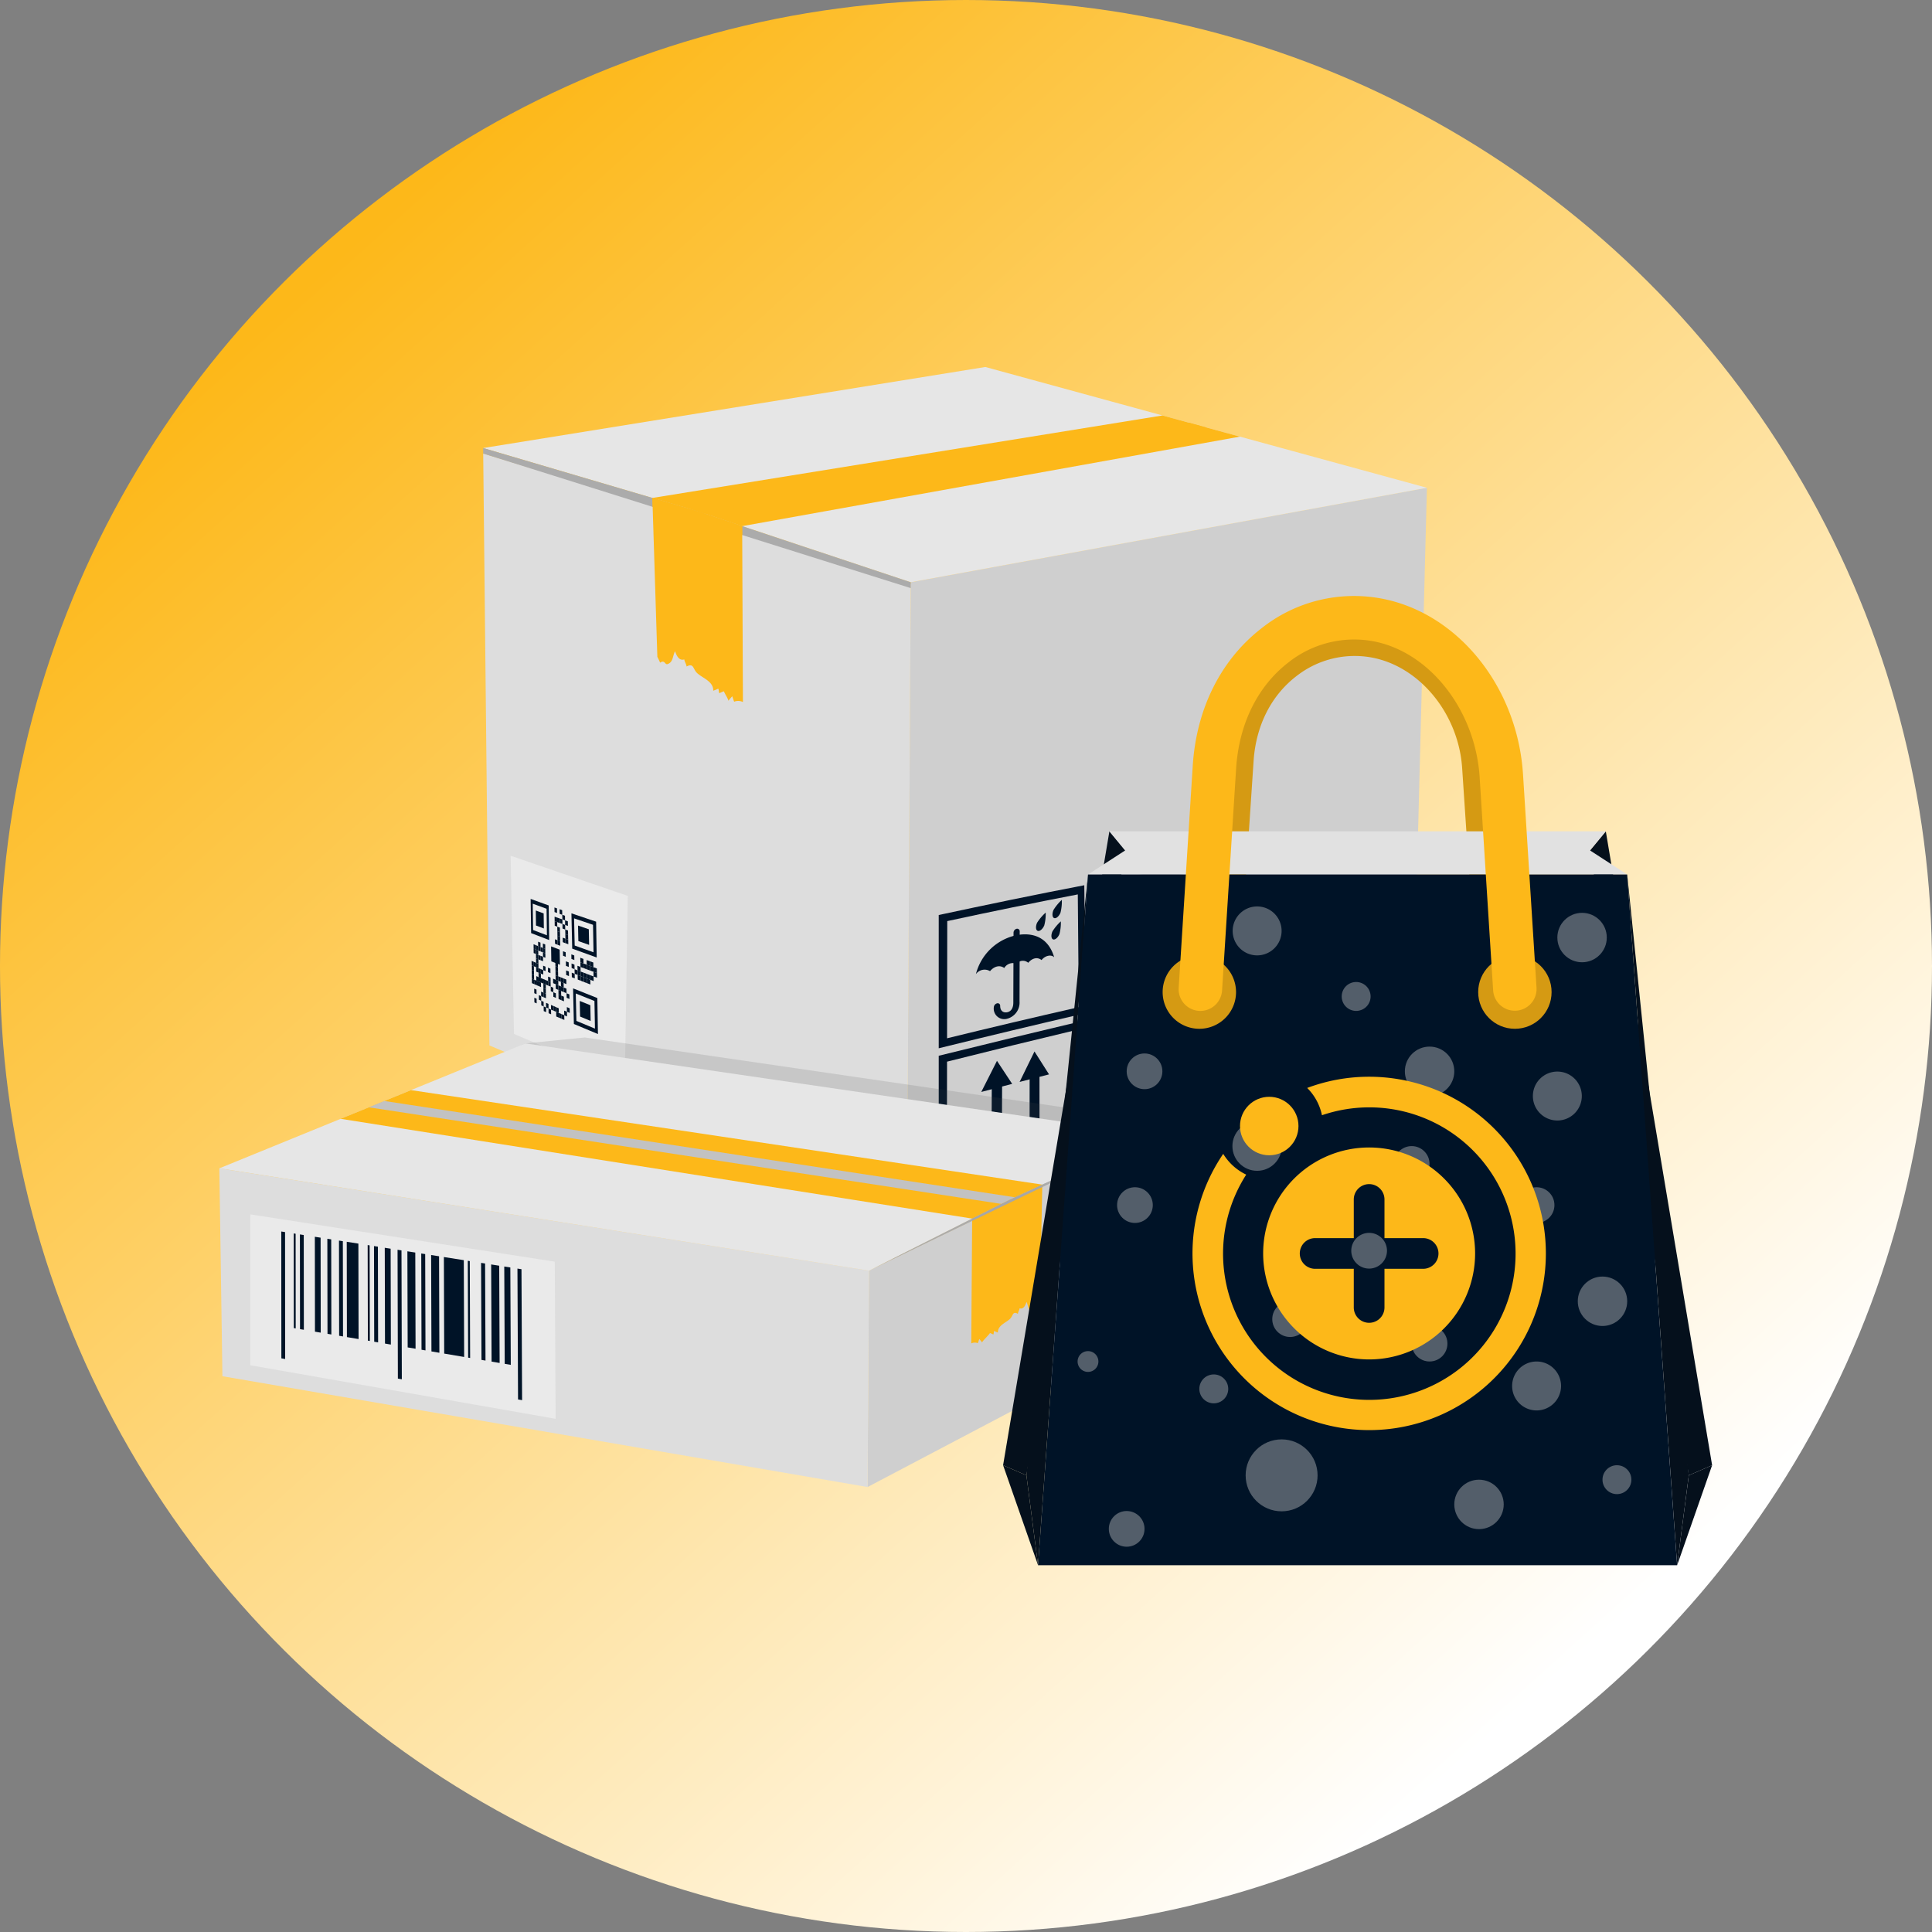 <svg xmlns="http://www.w3.org/2000/svg" xmlns:xlink="http://www.w3.org/1999/xlink" width="458" height="458" viewBox="0 0 458 458">
  <rect x="0" y="0" width="458" height="458" fill="#808080" stroke="none"/>
  <defs>
    <linearGradient id="linear-gradient" x1="0.865" y1="0.178" x2="0.152" y2="0.822" gradientUnits="objectBoundingBox">
      <stop offset="0" stop-color="#FDB819"/>
      <stop offset="1" stop-color="#fff"/>
    </linearGradient>
  </defs>
  <g id="Group_2059" data-name="Group 2059" transform="translate(-1052 -1747)">
    <circle id="Ellipse_8" data-name="Ellipse 8" cx="229" cy="229" r="229" transform="translate(1052 2205) rotate(-90)" fill="url(#linear-gradient)"/>
    <g id="Add_Car_Parts" data-name="Add Car Parts" transform="translate(1078.231 1774.874)">
      <g id="Group_1970" data-name="Group 1970" transform="translate(25.769 59.125)">
        <g id="Group_1968" data-name="Group 1968">
          <g id="Group_1957" data-name="Group 1957" transform="translate(62.543)">
            <g id="Group_1935" data-name="Group 1935">
              <path id="Path_3544" data-name="Path 3544" d="M373.974,198.754l122.362-22.4-3.709,144.126L373.07,350.5Z" transform="translate(-272.614 -147.716)" fill="#cfcfcf"/>
              <path id="Path_3545" data-name="Path 3545" d="M276.745,191.3l-.9,151.342-98.977-41.953L175.39,160.37Z" transform="translate(-175.385 -139.856)" fill="#ddd"/>
              <path id="Path_3546" data-name="Path 3546" d="M175.38,139.213,294.419,120,399.1,148.634l-122.362,22.4-50.678-16.881Z" transform="translate(-175.38 -120)" fill="#e6e6e6"/>
              <path id="Path_3547" data-name="Path 3547" d="M276.74,189.635l-50.678-16.881L175.38,157.81l.005,1.3L276.74,191.017Z" transform="translate(-175.38 -138.597)" fill="#ababab"/>
            </g>
            <g id="Group_1936" data-name="Group 1936" transform="translate(40.108 11.489)">
              <path id="Path_3548" data-name="Path 3548" d="M256.149,220.146c1.138-.772,1.108.569,1.768.335,1.316-.468,1.133-1.7,1.763-3.054.366,1.047.955,2.348,2.205,1.946.01.467.518,1.194.529,1.687,1.753-.935,1.484.635,2.531,1.58,1.387,1.24,3.842,1.946,3.8,4.157a11.53,11.53,0,0,0,1.174-.488c.168.147.1.955.295,1.067a9.576,9.576,0,0,1,1.057-.452c.112.432,1.016,1.8,1.077,2.266.254-.407.716-.838.884-1.093.163.417.285.849.467,1.3a2.629,2.629,0,0,1,2.078.076l-.178-41.694-10.717-3.567L254.31,181.1s1.179,37.664,1.184,37.664C255.728,219.216,255.946,219.679,256.149,220.146Z" transform="translate(-254.31 -161.541)" fill="#FDB819"/>
              <path id="Path_3549" data-name="Path 3549" d="M254.386,183.214l21.23,6.682-.01-2.114-10.717-3.567L254.32,181.1C254.32,181.095,254.345,181.888,254.386,183.214Z" transform="translate(-254.315 -161.541)" fill="#FDB819"/>
              <path id="Path_3550" data-name="Path 3550" d="M254.32,162.164l10.569,3.115,10.717,3.572L393.6,147.631l-18.359-5.021Z" transform="translate(-254.315 -142.61)" fill="#FDB819"/>
              <path id="Path_3551" data-name="Path 3551" d="M390.109,146.02,271.66,166.437l1.758.518,1.85.62L394.048,147.1Z" transform="translate(-262.844 -144.287)" fill="#FDB819"/>
            </g>
            <g id="Group_1950" data-name="Group 1950" transform="translate(107.992 117.088)">
              <g id="Group_1949" data-name="Group 1949">
                <g id="Group_1938" data-name="Group 1938" transform="translate(0 5.767)">
                  <g id="Group_1937" data-name="Group 1937" transform="translate(8.811 10.308)">
                    <path id="Path_3552" data-name="Path 3552" d="M419.007,382.068a.975.975,0,0,0-.732.925c-.02,6.708-.03,10.021-.051,16.632-.005.574-.132,1.921-1.392,2.216-.854.2-1.728-.188-1.723-1.5a.586.586,0,0,0-.752-.595,1.029,1.029,0,0,0-.757.945,2.492,2.492,0,0,0,3.232,2.683,3.96,3.96,0,0,0,2.866-4.08c.015-6.6.025-9.9.041-16.6A.605.605,0,0,0,419.007,382.068Z" transform="translate(-409.352 -382.055)" fill="#001327"/>
                    <path id="Path_3553" data-name="Path 3553" d="M414.839,384.888c2.358-.478,7.221-.63,8.959,5.224-.676-.7-2.1-.452-3,.666-.91-.752-2.16-.539-3.156.645a1.9,1.9,0,0,0-2.515-.005c-.239.051-.361.076-.595.132a2.384,2.384,0,0,0-2.571,1.108c-1.037-.762-2.373-.437-3.369.742a2.544,2.544,0,0,0-3.349.706A12.608,12.608,0,0,1,414.839,384.888Z" transform="translate(-405.24 -383.345)" fill="#001327"/>
                  </g>
                  <path id="Path_3554" data-name="Path 3554" d="M442.86,371.659c-.371.869-1.037,1.433-1.5,1.25s-.523-1.052-.147-1.926a11.255,11.255,0,0,1,1.972-2.383A10.727,10.727,0,0,1,442.86,371.659Z" transform="translate(-414.003 -365.129)" fill="#001327"/>
                  <path id="Path_3555" data-name="Path 3555" d="M435.235,377.594c-.386.874-1.077,1.448-1.55,1.27s-.534-1.042-.142-1.926a11.507,11.507,0,0,1,2.038-2.4A10.558,10.558,0,0,1,435.235,377.594Z" transform="translate(-410.224 -368.051)" fill="#001327"/>
                  <path id="Path_3556" data-name="Path 3556" d="M442.37,381.648c-.371.869-1.052,1.428-1.509,1.25s-.523-1.032-.142-1.9a11.3,11.3,0,0,1,1.982-2.368A10.512,10.512,0,0,1,442.37,381.648Z" transform="translate(-413.756 -370.063)" fill="#001327"/>
                  <path id="Path_3557" data-name="Path 3557" d="M422.723,392.086q-17.462,4.055-34.823,8.334V368.828c11.464-2.459,22.953-4.843,34.508-7.058Q422.568,376.931,422.723,392.086Zm-32.847,5.966q15.565-3.811,31.226-7.378-.122-13.362-.234-26.729-15.542,3-30.946,6.326Q389.892,384.174,389.877,398.052Z" transform="translate(-387.9 -361.77)" fill="#001327"/>
                </g>
                <g id="Group_1940" data-name="Group 1940" transform="translate(35.977)">
                  <path id="Path_3558" data-name="Path 3558" d="M486.846,379.73q-13.88,3.255-27.791,6.423-.183-15.115-.356-30.25c9.4-1.794,18.8-3.572,28.146-5.483Zm-26.246,4.3c8.318-1.89,16.642-3.765,24.95-5.681-.041-9.929-.061-14.787-.1-25.763-8.374,1.7-16.784,3.3-25.194,4.9C460.392,368.469,460.463,373.617,460.6,384.029Z" transform="translate(-458.7 -350.42)" fill="#a7a7a7"/>
                  <g id="Group_1939" data-name="Group 1939" transform="translate(9.055 6.108)">
                    <path id="Path_3559" data-name="Path 3559" d="M487.857,395.507c-.844.193-1.265.285-2.119.478-.076-3.913-.117-5.864-.2-9.853.854-.178,1.281-.259,2.124-.442C487.74,389.664,487.781,391.62,487.857,395.507Z" transform="translate(-480.957 -373.876)" fill="#a7a7a7"/>
                    <path id="Path_3560" data-name="Path 3560" d="M488.03,403.119c-3.374.757-5.107,1.138-8.694,1.926-.005-.274-.01-.407-.015-.7-.025-1.24,8.674-3.14,8.7-1.926C488.019,402.707,488.025,402.84,488.03,403.119Z" transform="translate(-477.897 -381.914)" fill="#a7a7a7"/>
                    <path id="Path_3561" data-name="Path 3561" d="M484.34,363.014c-.508,1.047-.757,1.575-1.265,2.617l1.611-.33c.239-.051.356-.066.589-.122-.117.264-.168.4-.285.661-1.128,2.586-1.692,3.872-2.83,6.418.818-2.378,1.225-3.562,2.038-5.971-.783.269-1.179.412-1.967.691-.346.117-.518.183-.869.3.173-.447.259-.671.432-1.123.442-1.133.661-1.707,1.1-2.861-2.515.493-3.791.737-6.377,1.235.066,3.857.1,5.747.168,9.487a1.919,1.919,0,0,0,.838,1.641c3.618,2.129,5.854,1.636,9.187-1.88a2.776,2.776,0,0,0,.732-1.941c-.061-3.689-.091-5.559-.152-9.4C486.114,362.674,485.524,362.786,484.34,363.014Z" transform="translate(-476.52 -362.44)" fill="#a7a7a7"/>
                  </g>
                </g>
                <g id="Group_1941" data-name="Group 1941" transform="translate(36.348 30.895)">
                  <path id="Path_3562" data-name="Path 3562" d="M487.205,440.535q-13.7,3.75-27.42,7.449-.175-15.13-.356-30.25c9.264-2.165,18.527-4.314,27.77-6.514Q487.208,425.878,487.205,440.535Zm-25.824,5.142q12.325-3.346,24.65-6.692c-.041-10.976-.061-15.839-.1-25.773q-12.44,2.988-24.9,5.925Q461.206,432.4,461.381,445.678Z" transform="translate(-459.43 -411.22)" fill="#a7a7a7"/>
                  <path id="Path_3563" data-name="Path 3563" d="M470.707,443.446a1.1,1.1,0,0,1,.041-.981c.356-.7.534-1.047.884-1.748.508.29.762.437,1.265.727.152-2.581.229-3.852.381-6.387-1.9,1.53-2.861,2.3-4.848,3.877.528.279.788.432,1.316.727-.361.7-.539,1.047-.894,1.743a4.282,4.282,0,0,0-.168,3.837,2.341,2.341,0,0,0,2.785,1.24c2.647-.711,3.933-1.062,6.423-1.733-.02-1.082-.03-1.621-.056-2.688-2.485.666-3.77,1.006-6.413,1.7A.588.588,0,0,1,470.707,443.446Zm17.084-7.033c-1.047-1.728-1.591-2.586-2.688-4.279-.635.772-.955,1.153-1.6,1.926,1.118,1.7,1.667,2.561,2.744,4.294a1.16,1.16,0,0,1,.056.94.96.96,0,0,1-.584.65c-1.2.325-1.819.488-3.069.828-.015-.732-.015-1.093-.031-1.809-1.641,1.7-2.48,2.561-4.2,4.3,1.768.808,2.632,1.215,4.309,2.068-.015-.752-.02-1.128-.036-1.87,1.255-.34,1.865-.5,3.064-.828a3.7,3.7,0,0,0,2.256-2.576A4.614,4.614,0,0,0,487.791,436.413Zm-10.727-6.265a2.449,2.449,0,0,1,1.524-1.352,1.413,1.413,0,0,1,1.545.589c.285.417.432.615.716,1.032-.452.523-.681.788-1.138,1.311,1.824.569,2.724.859,4.462,1.438-.218-2.409-.33-3.6-.549-5.966-.447.518-.671.777-1.118,1.3-.279-.412-.422-.615-.706-1.037a2.949,2.949,0,0,0-3.257-1.25,5.273,5.273,0,0,0-3.272,2.866c-1.026,2.048-1.545,3.064-2.6,5.142.742.427,1.1.64,1.84,1.067C475.539,433.217,476.047,432.19,477.064,430.147Z" transform="translate(-463.796 -418.546)" fill="#a7a7a7"/>
                </g>
                <g id="Group_1948" data-name="Group 1948" transform="translate(0 37.761)">
                  <path id="Path_3564" data-name="Path 3564" d="M423.054,455.051q-17.607,4.794-35.154,9.711v-31.6q17.386-4.3,34.844-8.435Q422.9,439.891,423.054,455.051Zm-33.228,7.287q15.747-4.413,31.556-8.71-.122-13.354-.234-26.729-15.679,3.735-31.276,7.658Q389.841,448.453,389.826,462.338Z" transform="translate(-387.9 -424.73)" fill="#001327"/>
                  <g id="Group_1947" data-name="Group 1947" transform="translate(9.223 7.414)">
                    <path id="Path_3565" data-name="Path 3565" d="M423.784,477.83c-6.784,1.85-10.361,2.825-17.734,4.868.005-.757.005-1.128.01-1.88,7.373-2.043,10.94-3.013,17.714-4.848C423.779,476.707,423.784,477.078,423.784,477.83Z" transform="translate(-406.05 -457.346)" fill="#001327"/>
                    <g id="Group_1946" data-name="Group 1946" transform="translate(0.859)">
                      <g id="Group_1943" data-name="Group 1943" transform="translate(0 2.221)">
                        <path id="Path_3566" data-name="Path 3566" d="M414.989,466.94c-.976.269-1.469.4-2.459.671.025-5.4.036-8.08.061-13.435.986-.254,1.479-.381,2.449-.625C415.02,458.875,415.01,461.553,414.989,466.94Z" transform="translate(-410.096 -448.54)" fill="#001327"/>
                        <g id="Group_1942" data-name="Group 1942">
                          <path id="Path_3567" data-name="Path 3567" d="M415.068,449.148c-1.428-2.175-2.149-3.267-3.6-5.457-1.474,2.927-2.221,4.406-3.725,7.373C410.728,450.281,412.2,449.895,415.068,449.148Z" transform="translate(-407.74 -443.69)" fill="#001327"/>
                        </g>
                      </g>
                      <g id="Group_1945" data-name="Group 1945" transform="translate(9.091)">
                        <path id="Path_3568" data-name="Path 3568" d="M432.638,462.3c-.94.254-1.408.381-2.358.64.005-5.356.005-8.008.015-13.288.94-.244,1.408-.361,2.332-.6C432.633,454.314,432.633,456.952,432.638,462.3Z" transform="translate(-427.917 -444.106)" fill="#001327"/>
                        <g id="Group_1944" data-name="Group 1944">
                          <path id="Path_3569" data-name="Path 3569" d="M432.607,444.752c-1.367-2.165-2.063-3.247-3.45-5.432-1.392,2.871-2.1,4.314-3.527,7.221Z" transform="translate(-425.63 -439.32)" fill="#001327"/>
                        </g>
                      </g>
                    </g>
                  </g>
                </g>
              </g>
            </g>
            <g id="Group_1956" data-name="Group 1956" transform="translate(6.509 115.863)">
              <g id="Group_1955" data-name="Group 1955">
                <path id="Path_3570" data-name="Path 3570" d="M188.988,390.257l26.256,11.108.711-43.838L188.19,348.01Z" transform="translate(-188.19 -348.01)" fill="#eaeaea"/>
                <g id="Group_1954" data-name="Group 1954" transform="translate(4.741 10.239)">
                  <g id="Group_1951" data-name="Group 1951" transform="translate(9.67 3.415)">
                    <path id="Path_3571" data-name="Path 3571" d="M216.733,383.244c-.071-3.323-.107-4.98-.183-8.364,2.094.716,3.227,1.1,5.854,1.977.056,3.415.081,5.107.137,8.491C219.97,384.433,218.842,384.022,216.733,383.244Zm.447-7.175c.056,2.6.086,3.882.142,6.443,1.657.6,2.536.915,4.467,1.606-.051-2.6-.071-3.9-.122-6.52C219.711,376.933,218.832,376.633,217.18,376.069Z" transform="translate(-216.55 -374.88)" fill="#001327"/>
                    <path id="Path_3572" data-name="Path 3572" d="M219.711,384.264c-.036-1.474-.046-2.205-.081-3.684.976.335,1.479.508,2.551.879.031,1.479.046,2.221.076,3.7C221.19,384.782,220.687,384.6,219.711,384.264Z" transform="translate(-218.065 -377.684)" fill="#001327"/>
                  </g>
                  <g id="Group_1952" data-name="Group 1952">
                    <path id="Path_3573" data-name="Path 3573" d="M197.637,376.26c-.051-3.186-.071-4.782-.117-8.1,1.7.625,2.52.92,4.279,1.545.046,3.333.066,4.96.112,8.2C200.127,377.23,199.3,376.905,197.637,376.26Zm.381-6.972c.036,2.536.051,3.776.081,6.24,1.286.5,1.931.742,3.283,1.25-.036-2.495-.051-3.74-.086-6.291C199.964,370,199.324,369.766,198.018,369.288Z" transform="translate(-197.52 -368.16)" fill="#001327"/>
                    <path id="Path_3574" data-name="Path 3574" d="M199.966,377.122c-.02-1.408-.025-2.119-.046-3.552.742.269,1.108.407,1.865.681.02,1.438.031,2.155.046,3.572Z" transform="translate(-198.7 -370.821)" fill="#001327"/>
                  </g>
                  <path id="Path_3575" data-name="Path 3575" d="M207.116,393.847c-.02-1.423-.036-2.129-.056-3.547.793.3,1.2.452,2.033.772.03,1.433.041,2.149.066,3.582C208.32,394.33,207.914,394.167,207.116,393.847Z" transform="translate(-202.212 -379.05)" fill="#001327"/>
                  <path id="Path_3576" data-name="Path 3576" d="M203.23,390.017c-.005-.422-.01-.63-.01-1.047.224.086.335.132.564.219.005.422.005.63.015,1.052C203.566,390.149,203.454,390.108,203.23,390.017Z" transform="translate(-200.324 -378.395)" fill="#001327"/>
                  <path id="Path_3577" data-name="Path 3577" d="M203.245,392.072c-.005-.422-.01-.63-.015-1.052.224.091.335.132.564.224.005.422.01.63.015,1.042C203.586,392.209,203.474,392.158,203.245,392.072Z" transform="translate(-200.328 -379.404)" fill="#001327"/>
                  <path id="Path_3578" data-name="Path 3578" d="M202.15,391.647c-.005-.417-.01-.62-.01-1.047l.559.218c.005.417.01.63.015,1.052C202.486,391.779,202.369,391.738,202.15,391.647Z" transform="translate(-199.792 -379.197)" fill="#001327"/>
                  <path id="Path_3579" data-name="Path 3579" d="M201.055,391.207c-.005-.417-.01-.62-.015-1.037l.554.219c.005.422.01.63.01,1.047C201.386,391.349,201.274,391.3,201.055,391.207Z" transform="translate(-199.251 -378.986)" fill="#001327"/>
                  <path id="Path_3580" data-name="Path 3580" d="M199.98,390.782c-.005-.417-.005-.625-.01-1.042.218.086.325.127.549.219.005.417.01.62.015,1.037C200.305,390.914,200.2,390.873,199.98,390.782Z" transform="translate(-198.725 -378.774)" fill="#001327"/>
                  <path id="Path_3581" data-name="Path 3581" d="M200,392.837c-.005-.417-.005-.63-.015-1.047.219.086.33.127.549.213.005.422.01.63.015,1.052C200.326,392.959,200.214,392.918,200,392.837Z" transform="translate(-198.73 -379.782)" fill="#001327"/>
                  <path id="Path_3582" data-name="Path 3582" d="M200.025,394.892c-.005-.422-.005-.63-.015-1.042.219.086.33.127.549.219.005.412.005.625.01,1.047C200.356,395.024,200.244,394.978,200.025,394.892Z" transform="translate(-198.745 -380.796)" fill="#001327"/>
                  <path id="Path_3583" data-name="Path 3583" d="M201.11,395.327c-.005-.422-.005-.635-.01-1.047.219.086.33.132.554.224.005.417.005.63.015,1.047C201.44,395.459,201.329,395.418,201.11,395.327Z" transform="translate(-199.281 -381.007)" fill="#001327"/>
                  <path id="Path_3584" data-name="Path 3584" d="M202.2,395.767c-.005-.417-.005-.63-.015-1.047.224.081.335.132.559.224.005.417.01.625.015,1.052C202.531,395.9,202.419,395.853,202.2,395.767Z" transform="translate(-199.812 -381.224)" fill="#001327"/>
                  <path id="Path_3585" data-name="Path 3585" d="M200.055,396.937c-.005-.422-.01-.625-.015-1.047.218.086.33.132.549.224.005.417.01.625.015,1.047C200.38,397.069,200.269,397.028,200.055,396.937Z" transform="translate(-198.759 -381.799)" fill="#001327"/>
                  <path id="Path_3586" data-name="Path 3586" d="M200.085,399.007c-.005-.422-.01-.63-.015-1.047.213.091.325.132.549.224.005.417.005.63.015,1.052C200.41,399.139,200.3,399.1,200.085,399.007Z" transform="translate(-198.774 -382.817)" fill="#001327"/>
                  <path id="Path_3587" data-name="Path 3587" d="M200.115,401.062c-.005-.417-.01-.63-.015-1.052.213.091.325.137.549.229.005.417.01.635.015,1.057C200.44,401.2,200.329,401.158,200.115,401.062Z" transform="translate(-198.789 -383.825)" fill="#001327"/>
                  <path id="Path_3588" data-name="Path 3588" d="M201.185,401.517c-.005-.422-.01-.635-.015-1.057.219.091.33.137.554.229.005.422.005.64.015,1.057C201.516,401.654,201.4,401.608,201.185,401.517Z" transform="translate(-199.315 -384.047)" fill="#001327"/>
                  <path id="Path_3589" data-name="Path 3589" d="M201.22,403.6c-.005-.427-.005-.635-.01-1.057.218.091.33.137.554.229.005.422.005.63.01,1.057C201.55,403.739,201.439,403.688,201.22,403.6Z" transform="translate(-199.335 -385.07)" fill="#001327"/>
                  <path id="Path_3590" data-name="Path 3590" d="M201.24,405.682c-.005-.427-.005-.635-.01-1.062.219.091.33.142.554.229.005.427.01.635.015,1.067C201.576,405.819,201.464,405.779,201.24,405.682Z" transform="translate(-199.345 -386.093)" fill="#001327"/>
                  <path id="Path_3591" data-name="Path 3591" d="M202.335,406.147c-.005-.432-.01-.645-.015-1.067.224.091.33.142.564.239.005.422.01.635.015,1.062C202.671,406.284,202.559,406.233,202.335,406.147Z" transform="translate(-199.881 -386.319)" fill="#001327"/>
                  <path id="Path_3592" data-name="Path 3592" d="M203.435,406.6c-.005-.422-.01-.635-.015-1.062.224.1.34.142.569.239.005.427.01.64.015,1.067C203.776,406.749,203.664,406.7,203.435,406.6Z" transform="translate(-200.422 -386.545)" fill="#001327"/>
                  <path id="Path_3593" data-name="Path 3593" d="M203.47,408.7c-.005-.432-.005-.65-.01-1.072.229.1.34.147.569.244.005.427.01.64.02,1.077C203.811,408.85,203.7,408.8,203.47,408.7Z" transform="translate(-200.442 -387.573)" fill="#001327"/>
                  <path id="Path_3594" data-name="Path 3594" d="M203.485,410.822c-.005-.437-.005-.65-.015-1.082.229.1.34.147.574.244.005.432.005.65.015,1.077C203.831,410.965,203.714,410.919,203.485,410.822Z" transform="translate(-200.447 -388.611)" fill="#001327"/>
                  <path id="Path_3595" data-name="Path 3595" d="M203.525,412.952c-.005-.437-.01-.65-.015-1.082.229.1.346.142.574.244.005.432.005.65.015,1.082C203.866,413.095,203.749,413.049,203.525,412.952Z" transform="translate(-200.466 -389.659)" fill="#001327"/>
                  <path id="Path_3596" data-name="Path 3596" d="M202.415,412.477c-.005-.432-.01-.65-.015-1.077.224.091.335.147.559.239.005.432.01.64.015,1.082C202.751,412.62,202.639,412.574,202.415,412.477Z" transform="translate(-199.92 -389.428)" fill="#001327"/>
                  <path id="Path_3597" data-name="Path 3597" d="M201.355,414.137c-.005-.442-.01-.655-.015-1.087.218.091.33.142.554.234.005.437.005.656.015,1.092C201.686,414.285,201.574,414.229,201.355,414.137Z" transform="translate(-199.399 -390.239)" fill="#001327"/>
                  <path id="Path_3598" data-name="Path 3598" d="M202.475,416.763c-.005-.442-.005-.661-.015-1.1.224.1.335.147.564.239.005.437.01.656.015,1.1C202.811,416.91,202.7,416.859,202.475,416.763Z" transform="translate(-199.95 -391.523)" fill="#001327"/>
                  <path id="Path_3599" data-name="Path 3599" d="M199.26,415.368c-.01-.442-.01-.661-.02-1.1.213.091.32.137.539.229.005.437.005.661.015,1.1C199.58,415.5,199.474,415.464,199.26,415.368Z" transform="translate(-198.366 -390.839)" fill="#001327"/>
                  <path id="Path_3600" data-name="Path 3600" d="M199.205,411.082c-.005-.432-.01-.645-.015-1.082.213.091.32.142.539.234.005.427.01.645.015,1.077C199.525,411.22,199.414,411.174,199.205,411.082Z" transform="translate(-198.341 -388.739)" fill="#001327"/>
                  <path id="Path_3601" data-name="Path 3601" d="M204.555,407.077c-.005-.427-.005-.64-.015-1.067.229.1.346.147.579.239.005.427.005.64.015,1.067C204.9,407.219,204.789,407.179,204.555,407.077Z" transform="translate(-200.973 -386.777)" fill="#001327"/>
                  <path id="Path_3602" data-name="Path 3602" d="M205.705,407.547c-.01-.427-.01-.64-.015-1.067.234.1.351.147.584.249.005.427.01.64.015,1.067C206.056,407.7,205.939,407.649,205.705,407.547Z" transform="translate(-201.538 -387.008)" fill="#001327"/>
                  <path id="Path_3603" data-name="Path 3603" d="M206.9,410.152c-.005-.432-.005-.65-.015-1.082.239.1.356.158.6.254.01.432.015.64.02,1.072C207.251,410.3,207.134,410.254,206.9,410.152Z" transform="translate(-202.124 -388.282)" fill="#001327"/>
                  <path id="Path_3604" data-name="Path 3604" d="M208.105,412.772c-.005-.437-.01-.65-.015-1.082.244.1.361.158.61.254.01.437.01.656.02,1.087C208.471,412.93,208.349,412.874,208.105,412.772Z" transform="translate(-202.719 -389.57)" fill="#001327"/>
                  <path id="Path_3605" data-name="Path 3605" d="M210.53,413.8c-.01-.437-.015-.656-.02-1.087.254.1.381.158.635.264.005.432.01.656.02,1.087C210.911,413.955,210.784,413.909,210.53,413.8Z" transform="translate(-203.909 -390.072)" fill="#001327"/>
                  <path id="Path_3606" data-name="Path 3606" d="M211.78,414.327c-.01-.437-.015-.656-.02-1.087.254.107.381.163.64.269.01.432.015.656.025,1.093C212.167,414.49,212.034,414.434,211.78,414.327Z" transform="translate(-204.524 -390.333)" fill="#001327"/>
                  <path id="Path_3607" data-name="Path 3607" d="M210.5,411.662c-.005-.432-.01-.65-.015-1.082.249.112.371.163.63.264.005.432.01.645.02,1.082C210.876,411.825,210.749,411.764,210.5,411.662Z" transform="translate(-203.894 -389.024)" fill="#001327"/>
                  <path id="Path_3608" data-name="Path 3608" d="M210.46,409.537c-.01-.432-.015-.645-.02-1.077.249.107.376.158.63.259.01.432.01.65.02,1.082C210.831,409.7,210.709,409.649,210.46,409.537Z" transform="translate(-203.875 -387.982)" fill="#001327"/>
                  <path id="Path_3609" data-name="Path 3609" d="M209.23,409.037c-.005-.432-.01-.65-.02-1.077.249.1.371.158.62.259.005.432.01.65.02,1.077C209.6,409.19,209.479,409.139,209.23,409.037Z" transform="translate(-203.27 -387.736)" fill="#001327"/>
                  <path id="Path_3610" data-name="Path 3610" d="M209.205,406.917c-.005-.427-.01-.64-.015-1.067.244.1.366.147.62.254.005.427.01.64.02,1.072C209.571,407.075,209.449,407.024,209.205,406.917Z" transform="translate(-203.26 -386.698)" fill="#001327"/>
                  <path id="Path_3611" data-name="Path 3611" d="M208,406.427c-.005-.432-.01-.64-.02-1.067.244.1.366.142.61.249.005.427.01.64.015,1.067C208.366,406.58,208.239,406.529,208,406.427Z" transform="translate(-202.665 -386.457)" fill="#001327"/>
                  <path id="Path_3612" data-name="Path 3612" d="M209.16,404.812c-.01-.427-.015-.64-.02-1.072.244.1.366.147.62.249.005.427.01.64.02,1.077C209.531,404.96,209.4,404.914,209.16,404.812Z" transform="translate(-203.235 -385.66)" fill="#001327"/>
                  <path id="Path_3613" data-name="Path 3613" d="M210.38,405.307c-.01-.437-.015-.65-.02-1.077.244.1.371.152.625.254.005.432.01.645.02,1.072C210.756,405.455,210.629,405.4,210.38,405.307Z" transform="translate(-203.835 -385.901)" fill="#001327"/>
                  <path id="Path_3614" data-name="Path 3614" d="M211.62,405.812c-.01-.432-.015-.64-.02-1.072.254.1.381.152.64.264.01.427.01.645.02,1.077C212,405.965,211.874,405.914,211.62,405.812Z" transform="translate(-204.445 -386.152)" fill="#001327"/>
                  <path id="Path_3615" data-name="Path 3615" d="M212.88,406.327c-.01-.432-.015-.65-.02-1.077.259.1.391.152.656.259.01.432.015.65.025,1.082C213.272,406.485,213.139,406.429,212.88,406.327Z" transform="translate(-205.065 -386.403)" fill="#001327"/>
                  <path id="Path_3616" data-name="Path 3616" d="M211.66,407.932c-.01-.432-.015-.65-.02-1.082.254.107.381.158.64.264.01.432.015.645.02,1.077C212.041,408.09,211.914,408.034,211.66,407.932Z" transform="translate(-204.465 -387.19)" fill="#001327"/>
                  <path id="Path_3617" data-name="Path 3617" d="M211.7,410.052c-.01-.432-.01-.65-.02-1.082.254.107.381.163.64.264.005.437.015.65.02,1.082C212.081,410.215,211.954,410.159,211.7,410.052Z" transform="translate(-204.485 -388.232)" fill="#001327"/>
                  <path id="Path_3618" data-name="Path 3618" d="M212.96,410.572c-.005-.437-.015-.645-.02-1.082.259.1.391.158.656.269.01.437.01.655.02,1.087C213.352,410.74,213.225,410.684,212.96,410.572Z" transform="translate(-205.104 -388.488)" fill="#001327"/>
                  <path id="Path_3619" data-name="Path 3619" d="M214.3,413.247c-.01-.437-.015-.65-.025-1.087.264.107.4.163.666.274.01.432.015.656.025,1.087C214.692,413.415,214.56,413.354,214.3,413.247Z" transform="translate(-205.759 -389.802)" fill="#001327"/>
                  <path id="Path_3620" data-name="Path 3620" d="M214.08,402.592c-.01-.432-.015-.65-.02-1.082.264.1.4.152.661.264.01.432.015.645.025,1.077C214.477,402.745,214.345,402.694,214.08,402.592Z" transform="translate(-205.655 -384.563)" fill="#001327"/>
                  <path id="Path_3621" data-name="Path 3621" d="M213.985,398.357c-.01-.432-.01-.645-.025-1.077.259.1.4.147.666.249.01.432.01.65.02,1.077C214.382,398.51,214.25,398.464,213.985,398.357Z" transform="translate(-205.606 -382.483)" fill="#001327"/>
                  <path id="Path_3622" data-name="Path 3622" d="M216.625,399.372c-.01-.432-.015-.65-.025-1.082.274.1.412.158.691.264.01.432.015.65.025,1.082C217.037,399.53,216.9,399.484,216.625,399.372Z" transform="translate(-206.905 -382.979)" fill="#001327"/>
                  <path id="Path_3623" data-name="Path 3623" d="M216.715,403.637c-.01-.442-.015-.655-.025-1.087.274.107.412.163.691.274.01.432.015.645.025,1.087C217.132,403.8,216.99,403.744,216.715,403.637Z" transform="translate(-206.949 -385.075)" fill="#001327"/>
                  <path id="Path_3624" data-name="Path 3624" d="M218.035,402.027c-.01-.437-.015-.65-.025-1.087.279.107.422.163.706.269.01.437.01.655.025,1.092C218.452,402.2,218.315,402.134,218.035,402.027Z" transform="translate(-207.598 -384.283)" fill="#001327"/>
                  <path id="Path_3625" data-name="Path 3625" d="M219.385,400.422c-.01-.432-.015-.645-.025-1.082.285.107.432.158.722.274.01.437.015.656.02,1.093C219.812,400.59,219.67,400.539,219.385,400.422Z" transform="translate(-208.262 -383.496)" fill="#001327"/>
                  <path id="Path_3626" data-name="Path 3626" d="M219.425,402.573l-.025-1.093c.285.117.432.168.722.285.015.427.015.65.025,1.092C219.857,402.74,219.71,402.679,219.425,402.573Z" transform="translate(-208.282 -384.548)" fill="#001327"/>
                  <path id="Path_3627" data-name="Path 3627" d="M219.475,404.727c-.01-.442-.015-.656-.025-1.087.285.1.432.163.727.279.01.437.015.656.025,1.087C219.907,404.89,219.765,404.834,219.475,404.727Z" transform="translate(-208.306 -385.611)" fill="#001327"/>
                  <path id="Path_3628" data-name="Path 3628" d="M220.905,405.277c-.01-.432-.015-.656-.025-1.087.295.112.437.168.742.285.01.437.015.656.02,1.092C221.342,405.45,221.2,405.389,220.905,405.277Z" transform="translate(-209.01 -385.881)" fill="#001327"/>
                  <path id="Path_3629" data-name="Path 3629" d="M222.36,405.843c-.01-.442-.015-.656-.02-1.093.3.117.452.168.757.29.01.437.015.661.025,1.1C222.813,406.02,222.66,405.954,222.36,405.843Z" transform="translate(-209.728 -386.157)" fill="#001327"/>
                  <path id="Path_3630" data-name="Path 3630" d="M223.855,406.408c-.01-.437-.015-.661-.025-1.1.31.117.462.178.777.3.01.437.01.655.02,1.1C224.313,406.58,224.16,406.53,223.855,406.408Z" transform="translate(-210.461 -386.432)" fill="#001327"/>
                  <path id="Path_3631" data-name="Path 3631" d="M223.8,404.248c-.01-.437-.01-.655-.02-1.1.3.117.462.178.777.295.005.437.01.656.02,1.1Z" transform="translate(-210.436 -385.37)" fill="#001327"/>
                  <path id="Path_3632" data-name="Path 3632" d="M222.315,403.678c-.01-.442-.015-.661-.025-1.1.3.112.457.173.762.29.01.442.01.661.02,1.1C222.768,403.845,222.615,403.794,222.315,403.678Z" transform="translate(-209.703 -385.09)" fill="#001327"/>
                  <path id="Path_3633" data-name="Path 3633" d="M220.855,403.122c-.01-.442-.01-.666-.025-1.092.295.112.442.163.742.279.01.432.015.656.025,1.1C221.292,403.29,221.15,403.229,220.855,403.122Z" transform="translate(-208.985 -384.819)" fill="#001327"/>
                  <path id="Path_3634" data-name="Path 3634" d="M225.34,404.833c-.01-.447-.01-.666-.02-1.1.31.122.473.183.793.3.01.437.015.655.02,1.1C225.813,405.016,225.655,404.95,225.34,404.833Z" transform="translate(-211.193 -385.655)" fill="#001327"/>
                  <path id="Path_3635" data-name="Path 3635" d="M226.855,403.258c-.005-.447-.01-.666-.015-1.108.32.122.488.183.818.3.005.442.01.661.02,1.108C227.348,403.441,227.186,403.375,226.855,403.258Z" transform="translate(-211.941 -384.878)" fill="#001327"/>
                  <path id="Path_3636" data-name="Path 3636" d="M226.82,401.083c-.01-.437-.015-.661-.02-1.1.325.127.488.183.818.31.01.447.015.661.02,1.1C227.308,401.266,227.146,401.2,226.82,401.083Z" transform="translate(-211.921 -383.811)" fill="#001327"/>
                  <path id="Path_3637" data-name="Path 3637" d="M225.25,400.5c-.01-.437-.015-.655-.02-1.1.315.117.478.178.8.29.005.447.01.666.02,1.1C225.723,400.675,225.565,400.62,225.25,400.5Z" transform="translate(-211.149 -383.525)" fill="#001327"/>
                  <path id="Path_3638" data-name="Path 3638" d="M225.205,398.343c-.01-.442-.01-.661-.025-1.1.315.117.478.173.8.295.01.437.015.661.02,1.1C225.683,398.521,225.52,398.46,225.205,398.343Z" transform="translate(-211.125 -382.463)" fill="#001327"/>
                  <path id="Path_3639" data-name="Path 3639" d="M223.67,397.778c-.01-.442-.01-.656-.02-1.1.31.117.468.173.783.285.01.442.015.661.02,1.1C224.133,397.95,223.98,397.889,223.67,397.778Z" transform="translate(-210.372 -382.188)" fill="#001327"/>
                  <path id="Path_3640" data-name="Path 3640" d="M223.715,399.928c-.01-.437-.015-.661-.025-1.1.31.112.467.173.783.29.01.442.015.661.02,1.1C224.178,400.105,224.02,400.044,223.715,399.928Z" transform="translate(-210.392 -383.245)" fill="#001327"/>
                  <path id="Path_3641" data-name="Path 3641" d="M222.215,399.373c-.015-.437-.015-.661-.025-1.1.3.112.452.173.757.29.01.437.015.661.025,1.1C222.668,399.54,222.52,399.479,222.215,399.373Z" transform="translate(-209.654 -382.97)" fill="#001327"/>
                  <path id="Path_3642" data-name="Path 3642" d="M220.755,398.833l-.025-1.092c.295.107.442.163.742.269.01.442.015.666.025,1.1C221.2,399,221.05,398.939,220.755,398.833Z" transform="translate(-208.936 -382.709)" fill="#001327"/>
                  <path id="Path_3643" data-name="Path 3643" d="M220.705,396.683c-.01-.442-.015-.655-.025-1.093.295.107.442.168.742.279.01.432.015.656.025,1.087C221.148,396.845,221,396.789,220.705,396.683Z" transform="translate(-208.911 -381.651)" fill="#001327"/>
                  <path id="Path_3644" data-name="Path 3644" d="M216.53,395.112c-.01-.437-.01-.65-.02-1.082.274.1.412.158.691.254.01.437.015.65.025,1.087C216.942,395.275,216.8,395.219,216.53,395.112Z" transform="translate(-206.86 -380.884)" fill="#001327"/>
                  <path id="Path_3645" data-name="Path 3645" d="M212.62,393.637c-.005-.427-.01-.645-.02-1.067.254.1.386.142.645.239.01.432.01.65.02,1.077C213.012,393.79,212.88,393.739,212.62,393.637Z" transform="translate(-204.937 -380.166)" fill="#001327"/>
                  <path id="Path_3646" data-name="Path 3646" d="M212.5,387.307c-.005-.427-.01-.64-.02-1.067.254.1.386.137.645.229.01.432.01.65.02,1.077C212.887,387.449,212.754,387.4,212.5,387.307Z" transform="translate(-204.878 -377.053)" fill="#001327"/>
                  <path id="Path_3647" data-name="Path 3647" d="M213.78,387.767c-.01-.427-.015-.64-.02-1.077.259.091.391.147.656.244.01.432.015.65.025,1.082Z" transform="translate(-205.508 -377.274)" fill="#001327"/>
                  <path id="Path_3648" data-name="Path 3648" d="M213.725,385.642c-.01-.432-.015-.645-.025-1.082.259.091.391.142.656.234.01.432.015.656.025,1.087C214.117,385.79,213.985,385.734,213.725,385.642Z" transform="translate(-205.478 -376.226)" fill="#001327"/>
                  <path id="Path_3649" data-name="Path 3649" d="M213.685,383.512c-.005-.437-.015-.645-.025-1.082.259.086.391.137.656.229.01.437.015.655.025,1.087C214.077,383.655,213.945,383.6,213.685,383.512Z" transform="translate(-205.458 -375.179)" fill="#001327"/>
                  <path id="Path_3650" data-name="Path 3650" d="M212.38,380.927c-.005-.432-.01-.65-.02-1.087.249.091.381.142.64.229.01.437.015.65.02,1.087C212.761,381.065,212.634,381.019,212.38,380.927Z" transform="translate(-204.819 -373.905)" fill="#001327"/>
                  <path id="Path_3651" data-name="Path 3651" d="M213.6,379.243c-.005-.437-.01-.656-.02-1.093.259.091.386.137.656.229.01.442.015.661.02,1.092C213.992,379.38,213.859,379.334,213.6,379.243Z" transform="translate(-205.419 -373.074)" fill="#001327"/>
                  <path id="Path_3652" data-name="Path 3652" d="M212.3,376.647c-.01-.432-.015-.65-.025-1.087.254.091.381.132.64.229.005.437.01.65.02,1.087C212.677,376.78,212.549,376.744,212.3,376.647Z" transform="translate(-204.775 -371.8)" fill="#001327"/>
                  <path id="Path_3653" data-name="Path 3653" d="M211.03,374.068c-.01-.437-.015-.65-.02-1.1.244.091.371.132.62.224.01.437.015.656.02,1.092C211.4,374.2,211.274,374.159,211.03,374.068Z" transform="translate(-204.155 -370.526)" fill="#001327"/>
                  <path id="Path_3654" data-name="Path 3654" d="M208.65,373.237c-.01-.432-.01-.65-.02-1.087.239.086.361.127.6.208.005.437.01.65.02,1.087C209.006,373.37,208.884,373.324,208.65,373.237Z" transform="translate(-202.984 -370.123)" fill="#001327"/>
                  <path id="Path_3655" data-name="Path 3655" d="M208.71,377.512c-.01-.432-.01-.65-.02-1.082.239.091.361.127.6.213.005.437.01.65.02,1.082C209.071,377.644,208.949,377.6,208.71,377.512Z" transform="translate(-203.014 -372.228)" fill="#001327"/>
                  <path id="Path_3656" data-name="Path 3656" d="M209.9,377.932c-.01-.432-.01-.645-.02-1.082.244.086.366.132.61.224.01.432.015.645.02,1.077C210.266,378.065,210.139,378.019,209.9,377.932Z" transform="translate(-203.599 -372.434)" fill="#001327"/>
                  <path id="Path_3657" data-name="Path 3657" d="M211.11,378.367c-.005-.432-.015-.65-.02-1.077.249.081.376.132.63.213.01.442.01.656.02,1.087C211.481,378.5,211.359,378.454,211.11,378.367Z" transform="translate(-204.194 -372.651)" fill="#001327"/>
                  <path id="Path_3658" data-name="Path 3658" d="M208.745,379.632c-.005-.427-.005-.65-.015-1.072.239.086.361.132.6.213.005.432.01.645.02,1.077C209.106,379.759,208.984,379.724,208.745,379.632Z" transform="translate(-203.034 -373.275)" fill="#001327"/>
                  <path id="Path_3659" data-name="Path 3659" d="M209.965,382.172c-.01-.427-.015-.64-.025-1.072.244.086.371.132.62.219.01.437.01.65.015,1.082C210.336,382.309,210.209,382.259,209.965,382.172Z" transform="translate(-203.629 -374.525)" fill="#001327"/>
                  <path id="Path_3660" data-name="Path 3660" d="M210.015,384.292c-.01-.427-.01-.645-.015-1.072.244.086.366.132.61.229.015.432.015.645.02,1.077C210.381,384.429,210.259,384.379,210.015,384.292Z" transform="translate(-203.658 -375.567)" fill="#001327"/>
                  <path id="Path_3661" data-name="Path 3661" d="M210.045,386.392c-.005-.422-.01-.64-.015-1.072.244.091.371.137.62.229.005.432.015.645.02,1.072C210.416,386.534,210.294,386.484,210.045,386.392Z" transform="translate(-203.673 -376.6)" fill="#001327"/>
                  <path id="Path_3662" data-name="Path 3662" d="M210.08,388.507c-.005-.427-.01-.645-.02-1.067.249.091.371.137.62.234.01.427.01.64.02,1.072C210.451,388.644,210.324,388.594,210.08,388.507Z" transform="translate(-203.688 -377.643)" fill="#001327"/>
                  <path id="Path_3663" data-name="Path 3663" d="M208.88,388.047c-.01-.427-.01-.64-.02-1.067l.61.229c.01.427.015.645.02,1.067C209.246,388.189,209.124,388.139,208.88,388.047Z" transform="translate(-203.098 -377.417)" fill="#001327"/>
                  <path id="Path_3664" data-name="Path 3664" d="M209.055,398.517c-.005-.432-.01-.645-.015-1.067.244.1.366.142.615.239.005.427.015.64.02,1.067C209.426,398.664,209.3,398.614,209.055,398.517Z" transform="translate(-203.186 -382.566)" fill="#001327"/>
                  <path id="Path_3665" data-name="Path 3665" d="M209.09,400.607c-.01-.422-.01-.635-.02-1.057.244.1.371.142.615.239.005.427.01.64.015,1.072Z" transform="translate(-203.201 -383.599)" fill="#001327"/>
                  <path id="Path_3666" data-name="Path 3666" d="M209.13,402.7c-.005-.432-.01-.64-.02-1.072.244.1.366.152.615.254.01.427.01.64.02,1.067C209.5,402.85,209.374,402.8,209.13,402.7Z" transform="translate(-203.221 -384.622)" fill="#001327"/>
                  <path id="Path_3667" data-name="Path 3667" d="M205.605,401.282c-.005-.427-.01-.64-.015-1.062.234.091.346.147.584.239.005.427.005.635.015,1.062C205.961,401.419,205.839,401.379,205.605,401.282Z" transform="translate(-201.489 -383.929)" fill="#001327"/>
                  <path id="Path_3668" data-name="Path 3668" d="M203.355,400.347c-.005-.417-.01-.625-.015-1.047.229.086.34.132.569.229.005.422.01.635.015,1.057C203.7,400.5,203.584,400.443,203.355,400.347Z" transform="translate(-200.383 -383.476)" fill="#001327"/>
                  <path id="Path_3669" data-name="Path 3669" d="M203.615,419.413c-.005-.442-.01-.666-.015-1.113.229.1.34.147.574.249.005.442.01.666.015,1.108C203.956,419.56,203.839,419.5,203.615,419.413Z" transform="translate(-200.51 -392.821)" fill="#001327"/>
                  <path id="Path_3670" data-name="Path 3670" d="M204.705,417.728c-.005-.442-.01-.661-.015-1.1.229.1.351.147.584.254.01.437.01.656.015,1.1Z" transform="translate(-201.047 -392)" fill="#001327"/>
                  <path id="Path_3671" data-name="Path 3671" d="M205.885,420.4c-.005-.442-.01-.666-.015-1.108.234.1.351.152.595.254.005.437.01.661.015,1.108C206.241,420.55,206.124,420.494,205.885,420.4Z" transform="translate(-201.627 -393.308)" fill="#001327"/>
                  <path id="Path_3672" data-name="Path 3672" d="M207.025,418.723c-.005-.442-.01-.661-.015-1.1.239.1.366.152.6.254.01.442.01.666.015,1.1C207.386,418.875,207.264,418.824,207.025,418.723Z" transform="translate(-202.188 -392.487)" fill="#001327"/>
                  <path id="Path_3673" data-name="Path 3673" d="M208.215,419.223c-.005-.437-.01-.661-.015-1.1.244.107.366.163.61.269.01.437.01.661.02,1.1C208.581,419.385,208.459,419.334,208.215,419.223Z" transform="translate(-202.773 -392.733)" fill="#001327"/>
                  <path id="Path_3674" data-name="Path 3674" d="M209.41,419.758c-.01-.442-.01-.666-.02-1.1.244.107.376.158.625.264.015.442.015.661.025,1.1C209.786,419.92,209.664,419.859,209.41,419.758Z" transform="translate(-203.358 -392.999)" fill="#001327"/>
                  <path id="Path_3675" data-name="Path 3675" d="M209.45,421.933c-.005-.447-.01-.671-.02-1.113.249.107.371.163.63.264.005.442.01.671.02,1.113C209.826,422.085,209.7,422.029,209.45,421.933Z" transform="translate(-203.378 -394.061)" fill="#001327"/>
                  <path id="Path_3676" data-name="Path 3676" d="M210.69,422.448c-.01-.442-.015-.666-.02-1.108.254.107.381.163.64.274.005.437.01.661.02,1.108C211.071,422.61,210.939,422.56,210.69,422.448Z" transform="translate(-203.988 -394.317)" fill="#001327"/>
                  <path id="Path_3677" data-name="Path 3677" d="M211.95,422.988c-.01-.447-.015-.666-.02-1.108.254.107.386.163.645.269.01.447.015.666.025,1.118C212.337,423.15,212.2,423.1,211.95,422.988Z" transform="translate(-204.608 -394.582)" fill="#001327"/>
                  <path id="Path_3678" data-name="Path 3678" d="M213.18,421.343c-.01-.442-.015-.661-.02-1.1.259.107.4.163.661.279.01.442.015.661.02,1.113C213.572,421.51,213.445,421.454,213.18,421.343Z" transform="translate(-205.213 -393.776)" fill="#001327"/>
                  <path id="Path_3679" data-name="Path 3679" d="M214.43,419.718c-.01-.442-.015-.666-.02-1.108.264.117.4.173.671.285.01.447.015.661.025,1.1C214.832,419.88,214.7,419.824,214.43,419.718Z" transform="translate(-205.827 -392.974)" fill="#001327"/>
                  <path id="Path_3680" data-name="Path 3680" d="M205.675,405.452c-.005-.427-.01-.635-.015-1.062.234.1.351.142.589.239.005.427.01.645.015,1.067C206.026,405.6,205.9,405.549,205.675,405.452Z" transform="translate(-201.524 -385.98)" fill="#001327"/>
                  <path id="Path_3681" data-name="Path 3681" d="M200.165,405.232c-.005-.427-.01-.635-.015-1.062.218.1.325.142.549.234.005.427.01.635.01,1.062C200.49,405.364,200.384,405.318,200.165,405.232Z" transform="translate(-198.814 -385.872)" fill="#001327"/>
                  <path id="Path_3682" data-name="Path 3682" d="M201.27,407.777c-.005-.432-.01-.64-.02-1.067l.554.239c.005.422.01.64.01,1.067C201.6,407.919,201.489,407.874,201.27,407.777Z" transform="translate(-199.355 -387.121)" fill="#001327"/>
                  <path id="Path_3683" data-name="Path 3683" d="M200.19,407.317c-.005-.427-.01-.64-.02-1.067.218.091.325.137.549.234.005.427.015.64.02,1.067C200.521,407.454,200.409,407.4,200.19,407.317Z" transform="translate(-198.823 -386.895)" fill="#001327"/>
                  <path id="Path_3684" data-name="Path 3684" d="M199.145,406.862c-.005-.427-.01-.64-.015-1.062.213.086.32.137.539.229.005.427.015.64.02,1.067C199.465,407,199.359,406.953,199.145,406.862Z" transform="translate(-198.312 -386.673)" fill="#001327"/>
                  <path id="Path_3685" data-name="Path 3685" d="M198.09,406.407c-.01-.427-.01-.64-.02-1.067.213.086.32.137.534.234.005.422.01.635.015,1.062C198.405,406.549,198.3,406.5,198.09,406.407Z" transform="translate(-197.791 -386.447)" fill="#001327"/>
                  <path id="Path_3686" data-name="Path 3686" d="M198.065,404.322c-.005-.422-.01-.635-.015-1.062.213.091.32.132.534.224.005.427.01.64.015,1.067C198.38,404.459,198.274,404.414,198.065,404.322Z" transform="translate(-197.781 -385.424)" fill="#001327"/>
                  <path id="Path_3687" data-name="Path 3687" d="M198.025,402.242c-.005-.422-.01-.63-.015-1.052l.534.229c.005.422.01.63.015,1.057C198.345,402.384,198.239,402.333,198.025,402.242Z" transform="translate(-197.761 -384.406)" fill="#001327"/>
                  <path id="Path_3688" data-name="Path 3688" d="M198,400.177c-.005-.417-.01-.625-.015-1.047.213.086.32.122.534.218.005.417.01.63.015,1.052C198.315,400.314,198.209,400.268,198,400.177Z" transform="translate(-197.746 -383.393)" fill="#001327"/>
                  <path id="Path_3689" data-name="Path 3689" d="M197.965,398.112c-.005-.422-.01-.63-.015-1.052.213.086.325.137.539.224.005.417.005.625.015,1.047C198.285,398.239,198.179,398.2,197.965,398.112Z" transform="translate(-197.732 -382.375)" fill="#001327"/>
                  <path id="Path_3690" data-name="Path 3690" d="M199.015,398.557c-.005-.422-.01-.63-.015-1.047.218.086.325.137.544.229.005.417.01.625.015,1.047C199.34,398.689,199.234,398.643,199.015,398.557Z" transform="translate(-198.248 -382.596)" fill="#001327"/>
                  <path id="Path_3691" data-name="Path 3691" d="M202.28,401.967c-.005-.422-.005-.635-.01-1.057.224.091.33.132.564.229.005.422.005.64.01,1.062C202.616,402.109,202.5,402.058,202.28,401.967Z" transform="translate(-199.856 -384.268)" fill="#001327"/>
                  <path id="Path_3692" data-name="Path 3692" d="M198.9,390.352c-.005-.417-.005-.625-.015-1.042.218.091.325.132.549.219.005.417.005.625.01,1.042C199.226,390.484,199.114,390.443,198.9,390.352Z" transform="translate(-198.189 -378.563)" fill="#001327"/>
                  <path id="Path_3693" data-name="Path 3693" d="M198.925,392.4c-.005-.417-.01-.625-.015-1.042.218.086.325.132.544.218.005.417.01.625.015,1.047C199.25,392.534,199.144,392.483,198.925,392.4Z" transform="translate(-198.204 -379.571)" fill="#001327"/>
                  <path id="Path_3694" data-name="Path 3694" d="M201.025,389.157c-.005-.417-.01-.625-.015-1.047.224.091.335.132.554.219.005.417.01.63.015,1.047C201.361,389.294,201.244,389.243,201.025,389.157Z" transform="translate(-199.237 -377.972)" fill="#001327"/>
                  <path id="Path_3695" data-name="Path 3695" d="M203.275,394.142c-.005-.422-.01-.63-.015-1.052.229.086.34.132.569.219.005.427.005.635.01,1.057C203.616,394.274,203.5,394.233,203.275,394.142Z" transform="translate(-200.343 -380.422)" fill="#001327"/>
                  <g id="Group_1953" data-name="Group 1953" transform="translate(10.061 21.205)">
                    <path id="Path_3696" data-name="Path 3696" d="M217.508,418.33c-.076-3.435-.112-5.107-.188-8.44,2.119.859,3.257,1.306,5.752,2.292.056,3.389.086,5.092.142,8.532C220.775,419.7,219.637,419.225,217.508,418.33Zm.452-7.231c.061,2.571.086,3.872.147,6.5,1.667.7,2.546,1.062,4.4,1.829-.051-2.642-.071-3.948-.122-6.555C220.5,412.126,219.622,411.77,217.96,411.1Z" transform="translate(-217.32 -409.89)" fill="#001327"/>
                    <path id="Path_3697" data-name="Path 3697" d="M220.511,419.444c-.036-1.489-.051-2.231-.081-3.7.971.391,1.469.595,2.51,1.016.031,1.484.046,2.226.076,3.73C221.98,420.049,221.482,419.846,220.511,419.444Z" transform="translate(-218.85 -412.767)" fill="#001327"/>
                  </g>
                </g>
              </g>
            </g>
          </g>
          <g id="Group_1962" data-name="Group 1962" transform="translate(0 158.944)">
            <path id="Path_3698" data-name="Path 3698" d="M80.01,462.41,138.478,434.2l14.081-1.408,148.257,21.632L267.242,469.89,234.02,486.674Z" transform="translate(-65.929 -432.79)" fill="#4c4c4c" opacity="0.15"/>
            <g id="Group_1961" data-name="Group 1961" transform="translate(0 1.408)">
              <g id="Group_1958" data-name="Group 1958">
                <path id="Path_3699" data-name="Path 3699" d="M355.041,510.372l66.8-32.252-.788,48.594L354.69,561.66Z" transform="translate(-201.031 -456.493)" fill="#cfcfcf"/>
                <path id="Path_3700" data-name="Path 3700" d="M52.3,465.175l72.548-29.615,148.257,21.627-33.573,15.468L206.31,489.439Z" transform="translate(-52.3 -435.56)" fill="#e6e6e6"/>
                <path id="Path_3701" data-name="Path 3701" d="M206.31,518.1l-.351,51.287L53.027,543.12,52.3,493.84Z" transform="translate(-52.3 -464.225)" fill="#ddd"/>
                <path id="Path_3702" data-name="Path 3702" d="M422.176,478.12l-66.8,32.252L388.6,493.588Z" transform="translate(-201.37 -456.493)" fill="#ababab"/>
              </g>
              <g id="Group_1959" data-name="Group 1959" transform="translate(28.746 11.067)">
                <path id="Path_3703" data-name="Path 3703" d="M418.837,531.35c-.854-.6-.828.442-1.321.259-.986-.361-.849-1.321-1.321-2.368-.274.813-.716,1.819-1.651,1.509-.01.361-.386.925-.4,1.311-1.311-.727-1.108.493-1.9,1.225-1.037.96-2.876,1.509-2.841,3.222a9.469,9.469,0,0,1-.879-.376c-.127.117-.071.742-.219.828a6.307,6.307,0,0,0-.793-.351c-.081.335-1.814,1.9-1.855,2.256-.188-.315-.534-.65-.661-.849-.122.325-.213.656-.351,1.006a1.892,1.892,0,0,0-1.555.061l.213-29.6,8.771-4.431,7.861-3.623-.61,28.848C419.158,530.633,418.99,530.989,418.837,531.35Z" transform="translate(-253.588 -479.026)" fill="#FDB819"/>
                <path id="Path_3704" data-name="Path 3704" d="M108.87,464.149,258.586,487.8l8.771-4.431,7.861-3.623-149.66-22.4Z" transform="translate(-108.87 -457.34)" fill="#FDB819"/>
                <path id="Path_3705" data-name="Path 3705" d="M403.49,510.038l16.621-8.024c.005-.361.01-.574.01-.574l-7.861,3.623-8.771,4.431Z" transform="translate(-253.779 -479.031)" fill="#a7a7a7"/>
                <path id="Path_3706" data-name="Path 3706" d="M271.949,486.816l1.88-.95,1.352-.62L125.714,462.42l-2.261.92-1.423.579Z" transform="translate(-115.343 -459.839)" fill="#c2c2c2"/>
              </g>
              <g id="Group_1960" data-name="Group 1960" transform="translate(7.317 40.525)">
                <path id="Path_3707" data-name="Path 3707" d="M139.1,563.777l-72.4-12.7L66.7,515.31l72.2,11.215Z" transform="translate(-66.7 -515.31)" fill="#eaeaea"/>
                <path id="Path_3708" data-name="Path 3708" d="M81.205,553.367l.9.158-.025-30.082-.9-.142Zm55.967-21.276.142,31.028.96.168-.147-31.043ZM84.153,546.2l.452.076-.02-22.44-.452-.071Zm1.474.249.91.152-.025-22.465-.91-.142Zm3.542.6,1.367.234-.03-22.516-1.367-.213Zm2.973.508.915.158-.036-22.547-.915-.142Zm2.759.468.92.157L95.779,525.6l-.915-.142Zm1.845.31,2.764.467-.046-22.628-2.759-.432Zm4.97.844.462.076-.051-22.663-.462-.071Zm1.5.254.925.158-.051-22.689-.925-.147Zm2.556.437,1.392.239-.056-22.73-1.392-.218Zm5.376.909,1.87.315-.066-22.8-1.87-.295Zm3.283.554.94.158-.071-22.831-.935-.147Zm2.353.4,1.88.32-.076-22.877-1.88-.295Zm3.023.513,4.731.8-.086-22.948-4.721-.742Zm5.676.96.473.081-.086-22.968-.473-.076Zm3.161.534.955.163-.1-23.014-.95-.147Zm2.393.406,1.911.325-.1-23.055-1.911-.3Zm3.115.529,1.438.244-.107-23.09-1.438-.224Zm-25.326,3.5.935.163-.081-30.555-.93-.147Z" transform="translate(-73.822 -519.24)" fill="#001327"/>
              </g>
            </g>
          </g>
          <g id="Group_1967" data-name="Group 1967" transform="translate(185.794 54.276)">
            <g id="Group_1966" data-name="Group 1966" transform="translate(0 0)">
              <path id="Path_3710" data-name="Path 3710" d="M516.217,318.307c-.091,0-.188-.005-.279-.01a4.271,4.271,0,0,1-4.126-4.446l2.856-42.791c.732-10.971,5.661-20.372,13.878-26.459a31.39,31.39,0,0,1,24.31-5.823c15.605,2.724,27.75,17.008,28.878,33.954l2.744,41.124a4.265,4.265,0,0,1-4.126,4.446,4.315,4.315,0,0,1-4.685-3.918l-2.744-41.124c-.864-12.953-10.173-24.234-21.662-26.241a22.348,22.348,0,0,0-17.277,4.187c-6.2,4.594-9.929,11.835-10.5,20.382l-2.856,42.791A4.341,4.341,0,0,1,516.217,318.307Z" transform="translate(-464.101 -232.462)" fill="#d59a13"/>
              <g id="Group_1963" data-name="Group 1963" transform="translate(139.136 55.799)">
                <path id="Path_3711" data-name="Path 3711" d="M691.74,341.148l3.745-4.528,25.2,150.275-5.529,2.4Z" transform="translate(-691.74 -336.62)" fill="#05101c"/>
                <path id="Path_3712" data-name="Path 3712" d="M723.689,499.2l-2.759,21.307L709.09,356.77Z" transform="translate(-700.274 -346.531)" fill="#05101c"/>
                <path id="Path_3713" data-name="Path 3713" d="M740.678,632.35l-8.288,23.705,2.759-21.307Z" transform="translate(-711.734 -482.075)" fill="#05101c"/>
              </g>
              <g id="Group_1964" data-name="Group 1964" transform="translate(0 55.799)">
                <path id="Path_3714" data-name="Path 3714" d="M446.874,341.148l-3.745-4.528-25.2,150.275,5.529,2.4Z" transform="translate(-417.93 -336.62)" fill="#05101c"/>
                <path id="Path_3715" data-name="Path 3715" d="M428.81,499.2l2.759,21.307,11.84-163.741Z" transform="translate(-423.281 -346.531)" fill="#05101c"/>
                <path id="Path_3716" data-name="Path 3716" d="M417.93,632.35l8.288,23.705-2.759-21.307Z" transform="translate(-417.93 -482.075)" fill="#05101c"/>
              </g>
              <path id="Path_3717" data-name="Path 3717" d="M576.548,341.148l3.745-4.528H462.611l3.745,4.528-8.816,5.712H585.365Z" transform="translate(-437.412 -280.821)" fill="#e1e1e1"/>
              <path id="Path_3718" data-name="Path 3718" d="M573.9,356.77H446.08L434.24,520.511h151.5Z" transform="translate(-425.952 -290.732)" fill="#001327"/>
              <g id="Group_1965" data-name="Group 1965" transform="translate(17.663 73.609)" opacity="0.4">
                <path id="Path_3719" data-name="Path 3719" d="M676.686,454.5a5.8,5.8,0,1,1-5.8-5.8A5.8,5.8,0,0,1,676.686,454.5Z" transform="translate(-557.159 -409.557)" fill="#cfcfcf"/>
                <path id="Path_3720" data-name="Path 3720" d="M667,589.758a5.8,5.8,0,1,1-5.8-5.8A5.8,5.8,0,0,1,667,589.758Z" transform="translate(-552.393 -476.085)" fill="#cfcfcf"/>
                <path id="Path_3721" data-name="Path 3721" d="M536.636,377.468a5.8,5.8,0,1,1-5.8-5.8A5.8,5.8,0,0,1,536.636,377.468Z" transform="translate(-488.276 -371.67)" fill="#cfcfcf"/>
                <circle id="Ellipse_153" data-name="Ellipse 153" cx="8.527" cy="8.527" r="8.527" transform="translate(39.834 126.336)" fill="#cfcfcf"/>
                <circle id="Ellipse_154" data-name="Ellipse 154" cx="4.233" cy="4.233" r="4.233" transform="translate(104.572 66.562)" fill="#cfcfcf"/>
                <circle id="Ellipse_155" data-name="Ellipse 155" cx="4.233" cy="4.233" r="4.233" transform="translate(7.399 143.318)" fill="#cfcfcf"/>
                <circle id="Ellipse_156" data-name="Ellipse 156" cx="4.233" cy="4.233" r="4.233" transform="translate(74.967 56.811)" fill="#cfcfcf"/>
                <circle id="Ellipse_157" data-name="Ellipse 157" cx="4.233" cy="4.233" r="4.233" transform="translate(9.36 66.562)" fill="#cfcfcf"/>
                <circle id="Ellipse_158" data-name="Ellipse 158" cx="4.233" cy="4.233" r="4.233" transform="translate(11.632 34.849)" fill="#cfcfcf"/>
                <circle id="Ellipse_159" data-name="Ellipse 159" cx="4.233" cy="4.233" r="4.233" transform="translate(79.205 99.404)" fill="#cfcfcf"/>
                <path id="Path_3722" data-name="Path 3722" d="M588.826,528.183a4.233,4.233,0,1,1-4.233-4.233A4.233,4.233,0,0,1,588.826,528.183Z" transform="translate(-515.485 -446.569)" fill="#cfcfcf"/>
                <circle id="Ellipse_160" data-name="Ellipse 160" cx="4.233" cy="4.233" r="4.233" transform="translate(46.145 93.596)" fill="#cfcfcf"/>
                <circle id="Ellipse_161" data-name="Ellipse 161" cx="5.859" cy="5.859" r="5.859" transform="translate(36.698 50.952)" fill="#cfcfcf"/>
                <circle id="Ellipse_162" data-name="Ellipse 162" cx="5.859" cy="5.859" r="5.859" transform="translate(77.579 33.223)" fill="#cfcfcf"/>
                <circle id="Ellipse_163" data-name="Ellipse 163" cx="5.859" cy="5.859" r="5.859" transform="translate(118.571 87.737)" fill="#cfcfcf"/>
                <circle id="Ellipse_164" data-name="Ellipse 164" cx="5.859" cy="5.859" r="5.859" transform="translate(89.297 135.894)" fill="#cfcfcf"/>
                <circle id="Ellipse_165" data-name="Ellipse 165" cx="5.859" cy="5.859" r="5.859" transform="translate(113.729 1.514)" fill="#cfcfcf"/>
                <path id="Path_3723" data-name="Path 3723" d="M582.75,410.345a3.425,3.425,0,1,1-3.425-3.425A3.427,3.427,0,0,1,582.75,410.345Z" transform="translate(-513.291 -389.008)" fill="#cfcfcf"/>
                <path id="Path_3724" data-name="Path 3724" d="M457.619,581.575a2.465,2.465,0,1,1-2.465-2.464A2.464,2.464,0,0,1,457.619,581.575Z" transform="translate(-452.69 -473.7)" fill="#cfcfcf"/>
                <circle id="Ellipse_166" data-name="Ellipse 166" cx="3.425" cy="3.425" r="3.425" transform="translate(124.43 132.464)" fill="#cfcfcf"/>
                <path id="Path_3725" data-name="Path 3725" d="M516.33,593.415a3.425,3.425,0,1,1-3.425-3.425A3.427,3.427,0,0,1,516.33,593.415Z" transform="translate(-480.622 -479.051)" fill="#cfcfcf"/>
              </g>
              <circle id="Ellipse_167" data-name="Ellipse 167" cx="8.7" cy="8.7" r="8.7" transform="translate(112.626 85.21)" fill="#d59a13"/>
              <path id="Path_3726" data-name="Path 3726" d="M509.759,403.2a8.7,8.7,0,1,1-8.7-8.7A8.7,8.7,0,0,1,509.759,403.2Z" transform="translate(-454.538 -309.29)" fill="#d59a13"/>
              <path id="Path_3727" data-name="Path 3727" d="M504.977,325.184c-.107,0-.219-.005-.33-.01a5.149,5.149,0,0,1-4.817-5.468l3.333-52.614c.854-13.491,6.606-25.042,16.2-32.532a35.256,35.256,0,0,1,28.385-7.16c18.222,3.349,32.4,20.91,33.716,41.749l3.2,50.561a5.153,5.153,0,0,1-10.285.65l-3.2-50.561c-1.006-15.925-11.88-29.793-25.3-32.262a25.1,25.1,0,0,0-20.174,5.148c-7.241,5.651-11.591,14.553-12.257,25.057l-3.333,52.614A5.161,5.161,0,0,1,504.977,325.184Z" transform="translate(-458.207 -226.812)" fill="#FDB819"/>
            </g>
          </g>
        </g>
        <g id="Group_1969" data-name="Group 1969" transform="translate(230.669 168.253)">
          <path id="Path_3728" data-name="Path 3728" d="M564.373,534.356a25.123,25.123,0,1,0-25.123-25.123A25.152,25.152,0,0,0,564.373,534.356Zm-3.638-37.923a3.638,3.638,0,1,1,7.277,0v9.162h9.162a3.638,3.638,0,0,1,0,7.277h-9.162v9.162a3.638,3.638,0,0,1-7.277,0v-9.162h-9.162a3.638,3.638,0,0,1,0-7.277h9.162Z" transform="translate(-522.476 -467.341)" fill="#FDB819"/>
          <path id="Path_3729" data-name="Path 3729" d="M548.137,451.11a41.688,41.688,0,0,0-14.685,2.658,12.711,12.711,0,0,1,3.5,6.469A34.672,34.672,0,1,1,519,474.317a12.84,12.84,0,0,1-5.452-4.924,41.885,41.885,0,1,0,34.59-18.283Z" transform="translate(-506.24 -451.11)" fill="#FDB819"/>
          <circle id="Ellipse_168" data-name="Ellipse 168" cx="6.931" cy="6.931" r="6.931" transform="translate(11.286 4.756)" fill="#FDB819"/>
        </g>
      </g>
    </g>
  </g>
</svg>
